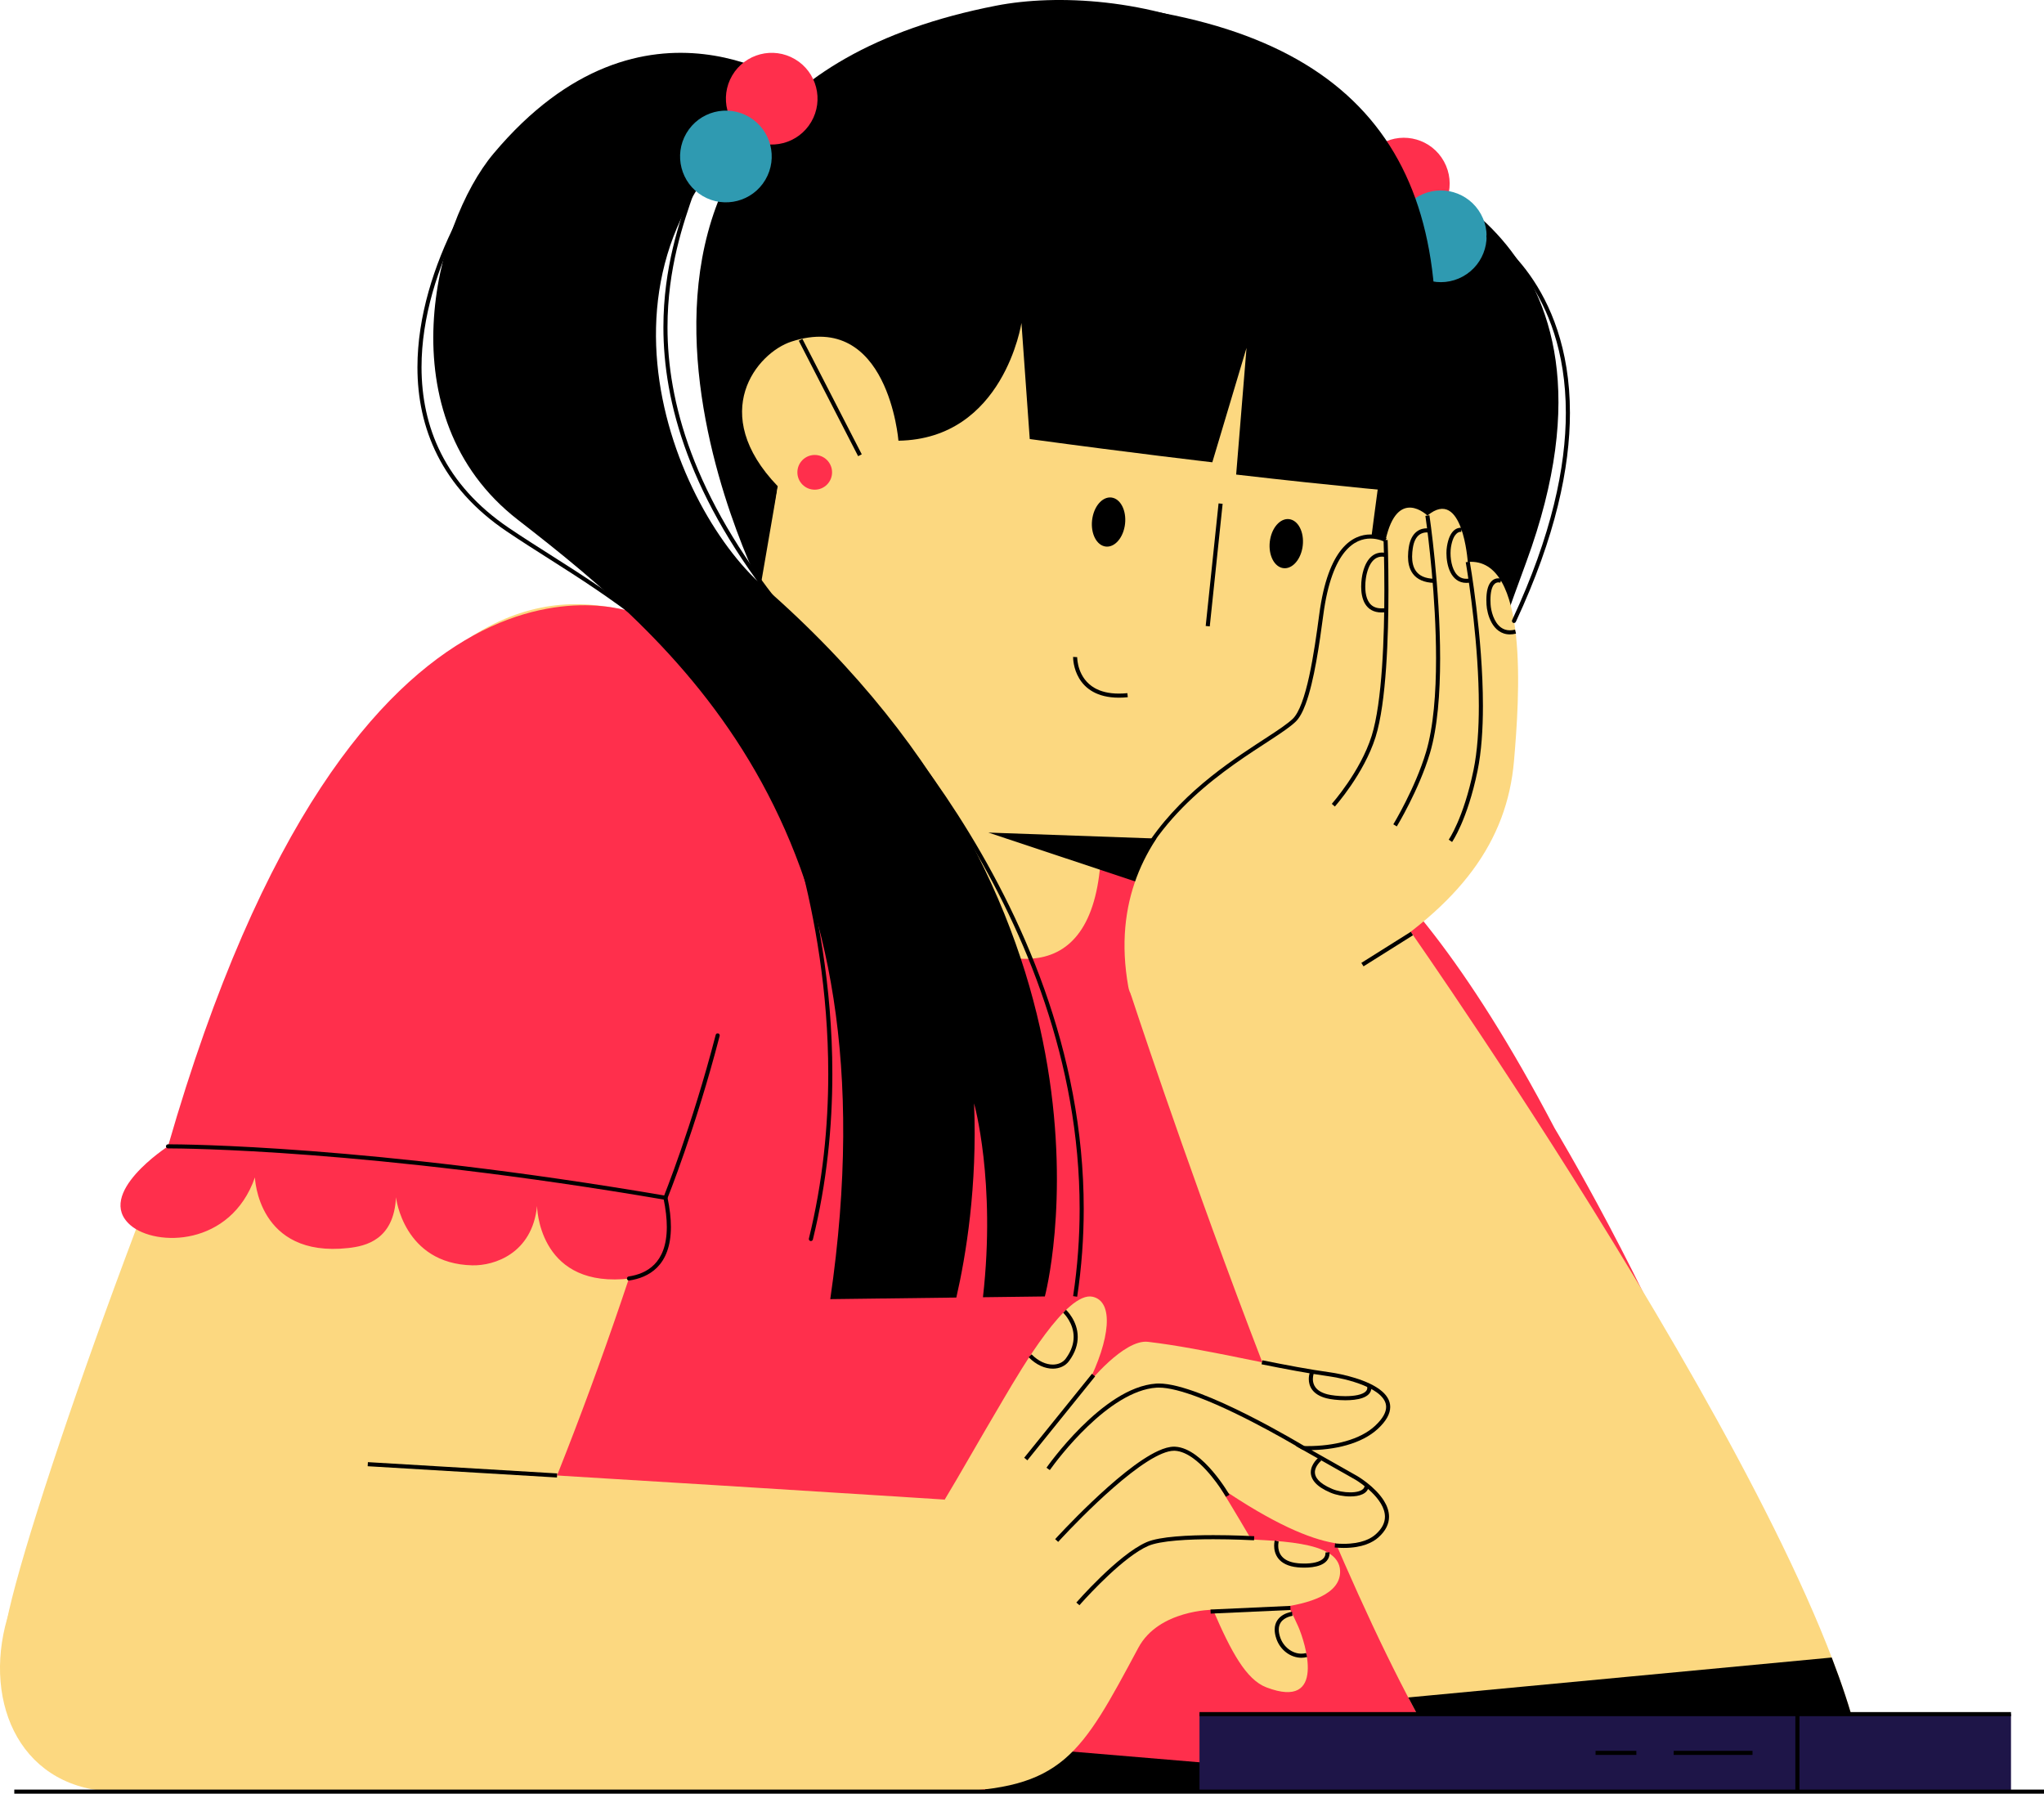 <?xml version="1.0" encoding="UTF-8" standalone="no"?>
<!-- Created with Inkscape (http://www.inkscape.org/) -->

<svg
   xmlns:dc="http://purl.org/dc/elements/1.1/"
   xmlns:cc="http://creativecommons.org/ns#"
   xmlns:rdf="http://www.w3.org/1999/02/22-rdf-syntax-ns#"
   xmlns:svg="http://www.w3.org/2000/svg"
   xmlns="http://www.w3.org/2000/svg"
   xmlns:sodipodi="http://sodipodi.sourceforge.net/DTD/sodipodi-0.dtd"
   xmlns:inkscape="http://www.inkscape.org/namespaces/inkscape"
   version="1.1"
   id="svg14761"
   xml:space="preserve"
   width="765.377"
   height="671.641"
   viewBox="0 0 765.377 671.641"
   sodipodi:docname="digital-services-illustration2.svg"
   inkscape:version="0.92.5 (2060ec1f9f, 2020-04-08)"><defs
     id="defs14765"><clipPath
       clipPathUnits="userSpaceOnUse"
       id="clipPath14777"><path
         d="M 0,0 H 6000 V 3406.25 H 0 Z"
         id="path14775"
         inkscape:connector-curvature="0"
         style="clip-rule:evenodd" /></clipPath><clipPath
       clipPathUnits="userSpaceOnUse"
       id="clipPath14791"><path
         d="M 0,0 H 6000 V 3375 H 0 Z"
         id="path14789"
         inkscape:connector-curvature="0"
         style="clip-rule:evenodd" /></clipPath><clipPath
       clipPathUnits="userSpaceOnUse"
       id="clipPath14803"><path
         d="M 1757.358,580.419 H 4241.733 V 2796.044 H 1757.358 Z"
         id="path14801"
         inkscape:connector-curvature="0"
         style="clip-rule:evenodd" /></clipPath><clipPath
       clipPathUnits="userSpaceOnUse"
       id="clipPath14823"><path
         d="m 2995.958,2693.092 h 349.204 v 58.995 H 2995.958 Z"
         id="path14821"
         inkscape:connector-curvature="0"
         style="clip-rule:evenodd" /></clipPath><clipPath
       clipPathUnits="userSpaceOnUse"
       id="clipPath14835"><path
         d="m 3326.027,1591.744 h 588.384 v 1160.343 h -588.384 z"
         id="path14833"
         inkscape:connector-curvature="0"
         style="clip-rule:evenodd" /></clipPath><clipPath
       clipPathUnits="userSpaceOnUse"
       id="clipPath14847"><path
         d="M 1757.358,580.419 H 4241.733 V 2796.044 H 1757.358 Z"
         id="path14845"
         inkscape:connector-curvature="0"
         style="clip-rule:evenodd" /></clipPath><clipPath
       clipPathUnits="userSpaceOnUse"
       id="clipPath14927"><path
         d="m 1862.242,2745.765 h 2377.455 v 6.322 H 1862.242 Z"
         id="path14925"
         inkscape:connector-curvature="0"
         style="clip-rule:evenodd" /></clipPath><clipPath
       clipPathUnits="userSpaceOnUse"
       id="clipPath14939"><path
         d="M 1757.358,580.419 H 4241.733 V 2796.044 H 1757.358 Z"
         id="path14937"
         inkscape:connector-curvature="0"
         style="clip-rule:evenodd" /></clipPath></defs><sodipodi:namedview
     pagecolor="#ffffff"
     bordercolor="#666666"
     borderopacity="1"
     objecttolerance="10"
     gridtolerance="10"
     guidetolerance="10"
     inkscape:pageopacity="0"
     inkscape:pageshadow="2"
     inkscape:window-width="1366"
     inkscape:window-height="705"
     id="namedview14763"
     showgrid="false"
     inkscape:zoom="0.21851852"
     inkscape:cx="368.6744"
     inkscape:cy="340.6679"
     inkscape:window-x="-8"
     inkscape:window-y="-8"
     inkscape:window-maximized="1"
     inkscape:current-layer="g14769" /><g
     id="g14769"
     inkscape:groupmode="layer"
     inkscape:label="Panx Services Catalogue (1)"
     transform="matrix(0.32,0,0,0.32,-591.326,-209.027)"><g
       id="g14797"><g
         id="g14799"
         clip-path="url(#clipPath14803)"><g
           id="g14805"
           transform="matrix(4.784,0,0,4.788,1847.891,653.204)"><path
             d="m 339.113,40.281 c 0,0 63.898,16.285 34.223,97.039 -14.387,39.156 -45.305,125.879 -28.285,164.445 l -40.016,7.441 c 0,0 -50.27,-155.906 34.078,-268.926"
             style="fill:#000000;fill-opacity:1;fill-rule:nonzero;stroke:none"
             id="path14807"
             inkscape:connector-curvature="0" /><path
             d="m 333.562,50.273 c 2.984,5.422 9.797,7.402 15.219,4.418 5.422,-2.98 7.402,-9.797 4.418,-15.219 -2.98,-5.426 -9.797,-7.402 -15.219,-4.422 -5.422,2.984 -7.402,9.797 -4.418,15.223"
             style="fill:#ff2f4c;fill-opacity:1;fill-rule:nonzero;stroke:none"
             id="path14809"
             inkscape:connector-curvature="0" /><path
             d="m 342.598,63.145 c 2.984,5.422 9.797,7.402 15.219,4.418 5.426,-2.984 7.402,-9.797 4.422,-15.219 -2.984,-5.426 -9.797,-7.402 -15.219,-4.418 -5.426,2.98 -7.402,9.793 -4.422,15.219"
             style="fill:#2f9ab1;fill-opacity:1;fill-rule:nonzero;stroke:none"
             id="path14811"
             inkscape:connector-curvature="0" /><path
             d="m 186.527,144.516 c 0,0 -62.207,-119.906 57.141,-143.133 29.559,-5.754 91.262,4.586 100.066,67.043 L 186.527,144.516"
             style="fill:#000000;fill-opacity:1;fill-rule:nonzero;stroke:none"
             id="path14813"
             inkscape:connector-curvature="0" /><path
             d="M 51.852,437.82 166.664,196.766 h 142.469 l 64.203,241.055 H 51.852"
             style="fill:#ff2f4c;fill-opacity:1;fill-rule:nonzero;stroke:none"
             id="path14815"
             inkscape:connector-curvature="0" /></g></g></g><g
       id="g14817"><g
         id="g14819"
         clip-path="url(#clipPath14823)"><g
           id="g14825"
           transform="matrix(4.784,0,0,4.788,1847.891,653.204)"><path
             d="m 240.965,426.25 71.195,5.977 v 5.973 H 240.965 V 426.25"
             style="fill:#000000;fill-opacity:1;fill-rule:nonzero;stroke:none"
             id="path14827"
             inkscape:connector-curvature="0" /></g></g></g><g
       id="g14829"><g
         id="g14831"
         clip-path="url(#clipPath14835)"><g
           id="g14837"
           transform="matrix(4.784,0,0,4.788,1847.891,653.204)"><path
             d="m 309.133,196.766 c 0,0 27.695,-3.773 71.129,78.945 0,0 90.641,150.223 30.844,162.109 l -66.266,0.379 -35.707,-241.434"
             style="fill:#ff2f4c;fill-opacity:1;fill-rule:nonzero;stroke:none"
             id="path14839"
             inkscape:connector-curvature="0" /></g></g></g><g
       id="g14841"><g
         id="g14843"
         clip-path="url(#clipPath14847)"><g
           id="g14849"
           transform="matrix(4.784,0,0,4.788,1847.891,653.204)"><path
             d="m 190.242,118.832 -9.062,52.562 c -1.195,23.414 88.293,106.691 88.215,33.336 -0.008,-8.004 0,-41.965 0,-41.965 l -79.152,-43.934"
             style="fill:#fcd880;fill-opacity:1;fill-rule:nonzero;stroke:none"
             id="path14851"
             inkscape:connector-curvature="0" /><path
             d="m 270.887,9.66 c 36.727,-1.852 76.25,25.238 69.348,84.871 -1.863,16.113 -6.699,48.227 -7.914,64.402 -0.984,13.191 -4.707,39.086 -29.566,43.887 -10.246,1.98 -18.27,2.551 -41.691,1.977 l -25.457,-1.512 C 204.883,201.461 182.297,173.75 186.703,143.289 l 3.539,-24.457 c 0,0 5.328,-105.379 80.645,-109.172"
             style="fill:#fcd880;fill-opacity:1;fill-rule:nonzero;stroke:none"
             id="path14853"
             inkscape:connector-curvature="0" /><path
             d="m 298.059,123.012 -3.148,29.957 0.996,0.102 3.148,-29.953"
             style="fill:#000000;fill-opacity:1;fill-rule:nonzero;stroke:none"
             id="path14855"
             inkscape:connector-curvature="0" /><path
             d="m 267.211,126.527 c -0.594,3.266 0.691,6.383 2.871,6.961 2.18,0.578 4.426,-1.605 5.016,-4.871 0.594,-3.27 -0.695,-6.387 -2.871,-6.965 -2.18,-0.574 -4.426,1.605 -5.016,4.875"
             style="fill:#000000;fill-opacity:1;fill-rule:nonzero;stroke:none"
             id="path14857"
             inkscape:connector-curvature="0" /><path
             d="m 310.676,131.805 c -0.59,3.27 0.695,6.387 2.875,6.965 2.176,0.574 4.422,-1.605 5.016,-4.871 0.59,-3.27 -0.695,-6.387 -2.875,-6.965 -2.176,-0.574 -4.422,1.605 -5.016,4.871"
             style="fill:#000000;fill-opacity:1;fill-rule:nonzero;stroke:none"
             id="path14859"
             inkscape:connector-curvature="0" /><path
             d="m 262.48,160.531 v 0.055 c 0.004,0.328 0.039,2.758 1.473,5.168 0.715,1.203 1.789,2.398 3.371,3.281 1.582,0.887 3.66,1.457 6.363,1.457 0.684,0 1.406,-0.035 2.168,-0.113 l -0.098,-0.992 c -0.734,0.07 -1.422,0.105 -2.07,0.105 -2.566,0 -4.461,-0.539 -5.875,-1.328 -2.117,-1.188 -3.191,-2.965 -3.754,-4.523 -0.555,-1.559 -0.578,-2.883 -0.578,-3.055 l -1,-0.055"
             style="fill:#000000;fill-opacity:1;fill-rule:nonzero;stroke:none"
             id="path14861"
             inkscape:connector-curvature="0" /><path
             d="m 346.496,120.531 c 0,0 -19.742,-1.727 -44.133,-4.562 l 2.535,-30.953 -8.367,27.953 c 0,0 -19.621,-2.266 -44.656,-5.68 l -2.031,-28.363 c 0,0 -4.312,28.363 -30.086,28.77 -7.145,0.113 -26.562,-10.551 -26.562,-10.551 0,0 -5.711,-112.391 91.43,-93.906 58.758,11.184 76.09,50.062 61.871,117.293"
             style="fill:#000000;fill-opacity:1;fill-rule:nonzero;stroke:none"
             id="path14863"
             inkscape:connector-curvature="0" /><path
             d="m 219.758,107.695 c 0,0 -2.512,-31.898 -26.172,-24.219 -8.445,2.742 -20.559,17.461 -3.344,35.355 l 29.516,-11.137"
             style="fill:#fcd880;fill-opacity:1;fill-rule:nonzero;stroke:none"
             id="path14865"
             inkscape:connector-curvature="0" /><path
             d="m 210.785,111.02 -14.52,-28.211 -0.887,0.461 14.52,28.207"
             style="fill:#000000;fill-opacity:1;fill-rule:nonzero;stroke:none"
             id="path14867"
             inkscape:connector-curvature="0" /><path
             d="m 156.172,150.062 c -20.031,-6.043 -49.844,-5.453 -83.723,58.871 -24.863,47.211 -63.223,153.859 -70.25,184.668 -10.949,48.008 85.332,53.844 101.941,32.004 15.219,-20.012 40.801,-81.535 58.629,-141.43 18.652,-62.652 28.477,-123.539 -6.598,-134.113"
             style="fill:#fcd880;fill-opacity:1;fill-rule:nonzero;stroke:none"
             id="path14869"
             inkscape:connector-curvature="0" /><path
             d="m 241.75,203.457 41.113,1.461 -4.348,10.758 z"
             style="fill:#000000;fill-opacity:1;fill-rule:nonzero;stroke:none"
             id="path14871"
             inkscape:connector-curvature="0" /><path
             d="m 456.426,437.82 c -2.453,-54.898 -111.375,-210.129 -111.375,-210.129 l -68.5,15.156 c 0,0 50.082,152.957 81.945,194.973 h 97.93"
             style="fill:#fcd880;fill-opacity:1;fill-rule:nonzero;stroke:none"
             id="path14873"
             inkscape:connector-curvature="0" /><path
             d="m 333.25,235.723 c 24.086,-14.648 35.379,-30.164 37.07,-49.766 1.316,-15.211 3.797,-49.895 -11.309,-48.637 0,0 -1.215,-18.488 -9.867,-11.332 0,0 -7.332,-7.156 -10.23,5.98 0,0 -12.398,-6.879 -15.734,18.254 -1.23,9.25 -3.141,22.516 -6.652,25.82 -8.09,7.609 -48.023,23.188 -40.547,65.098 2.371,13.312 43.164,3.164 57.27,-5.418"
             style="fill:#fcd880;fill-opacity:1;fill-rule:nonzero;stroke:none"
             id="path14875"
             inkscape:connector-curvature="0" /><path
             d="m 358.52,137.406 c 0,0 0.051,0.281 0.137,0.812 0.613,3.707 3.07,19.508 3.066,34.27 0,5.645 -0.359,11.141 -1.309,15.73 -1.227,5.926 -2.75,10.18 -3.961,12.945 -0.605,1.387 -1.137,2.395 -1.508,3.059 -0.188,0.332 -0.34,0.574 -0.438,0.734 l -0.117,0.176 -0.035,0.051 0.82,0.574 c 0.035,-0.051 3.738,-5.344 6.219,-17.336 0.969,-4.695 1.328,-10.246 1.328,-15.934 0,-16.992 -3.215,-35.242 -3.219,-35.254 l -0.984,0.172"
             style="fill:#000000;fill-opacity:1;fill-rule:nonzero;stroke:none"
             id="path14877"
             inkscape:connector-curvature="0" /><path
             d="m 348.648,126.062 c 0,0 0.043,0.273 0.113,0.789 0.5,3.598 2.496,18.984 2.496,34.078 0,8.41 -0.625,16.734 -2.449,22.84 -1.32,4.418 -3.32,8.84 -4.992,12.156 -0.836,1.656 -1.59,3.035 -2.133,4 -0.273,0.48 -0.492,0.859 -0.645,1.117 -0.152,0.258 -0.234,0.391 -0.234,0.391 l 0.855,0.52 c 0.012,-0.019 5.414,-8.891 8.105,-17.898 1.871,-6.277 2.488,-14.664 2.492,-23.125 -0.004,-17.348 -2.617,-35 -2.617,-35.016 l -0.992,0.148"
             style="fill:#000000;fill-opacity:1;fill-rule:nonzero;stroke:none"
             id="path14879"
             inkscape:connector-curvature="0" /><path
             d="m 338.414,131.988 c 0,0.004 0.051,1.277 0.102,3.438 0.051,2.164 0.098,5.207 0.098,8.742 0,5.617 -0.125,12.473 -0.578,18.957 -0.453,6.48 -1.238,12.598 -2.531,16.703 -1.371,4.359 -3.809,8.523 -5.91,11.586 -1.047,1.531 -2.012,2.789 -2.711,3.66 -0.348,0.438 -0.633,0.777 -0.828,1.008 -0.195,0.23 -0.301,0.348 -0.301,0.348 l 0.746,0.668 c 0.019,-0.027 7.117,-7.965 9.957,-16.969 1.336,-4.258 2.117,-10.414 2.574,-16.938 0.457,-6.516 0.582,-13.391 0.582,-19.023 0,-7.086 -0.199,-12.215 -0.199,-12.219 l -1,0.039"
             style="fill:#000000;fill-opacity:1;fill-rule:nonzero;stroke:none"
             id="path14881"
             inkscape:connector-curvature="0" /><path
             d="m 339.301,135.238 c -0.039,-0.012 -0.543,-0.211 -1.285,-0.215 -0.707,0 -1.652,0.195 -2.527,0.938 -0.875,0.734 -1.656,1.98 -2.152,3.988 -0.176,0.715 -0.395,1.992 -0.395,3.406 0.004,1.395 0.207,2.926 0.941,4.172 0.367,0.617 0.879,1.164 1.551,1.547 0.676,0.383 1.504,0.598 2.488,0.594 0.387,0 0.797,-0.031 1.234,-0.098 l -0.148,-0.988 c -0.395,0.059 -0.754,0.086 -1.086,0.086 -0.844,0 -1.484,-0.176 -1.992,-0.465 -0.758,-0.43 -1.25,-1.129 -1.562,-1.996 -0.312,-0.863 -0.426,-1.883 -0.426,-2.852 0,-1.309 0.207,-2.531 0.367,-3.168 0.461,-1.871 1.152,-2.898 1.824,-3.465 0.672,-0.562 1.348,-0.695 1.883,-0.699 0.281,0 0.516,0.039 0.68,0.078 l 0.188,0.051 0.043,0.016 h 0.008 l 0.055,-0.148 -0.059,0.148 h 0.004 l 0.055,-0.148 -0.059,0.148 0.371,-0.93"
             style="fill:#000000;fill-opacity:1;fill-rule:nonzero;stroke:none"
             id="path14883"
             inkscape:connector-curvature="0" /><path
             d="m 349.754,129.188 c -0.027,-0.008 -0.336,-0.082 -0.801,-0.082 -0.637,0 -1.59,0.141 -2.465,0.832 -0.879,0.691 -1.625,1.902 -1.914,3.879 -0.086,0.59 -0.176,1.355 -0.176,2.191 0,1.363 0.238,2.938 1.203,4.219 0.969,1.285 2.66,2.18 5.293,2.215 l 0.016,-1 c -2.434,-0.047 -3.742,-0.812 -4.512,-1.816 -0.77,-1.012 -1.004,-2.363 -1,-3.617 0,-0.762 0.082,-1.48 0.168,-2.043 0.27,-1.805 0.898,-2.734 1.539,-3.242 0.645,-0.508 1.355,-0.617 1.848,-0.617 0.18,0 0.328,0.016 0.426,0.027 l 0.109,0.019 0.027,0.004 0.238,-0.969"
             style="fill:#000000;fill-opacity:1;fill-rule:nonzero;stroke:none"
             id="path14885"
             inkscape:connector-curvature="0" /><path
             d="m 357.633,129.012 c -0.031,-0.008 -0.168,-0.043 -0.383,-0.043 -0.41,-0.004 -1.125,0.141 -1.777,0.809 -0.652,0.668 -1.234,1.805 -1.551,3.742 -0.082,0.48 -0.125,1.047 -0.125,1.66 0.004,1.477 0.254,3.227 0.973,4.668 0.363,0.719 0.848,1.367 1.496,1.84 0.645,0.473 1.457,0.754 2.395,0.75 0.367,0 0.754,-0.039 1.164,-0.125 l -0.207,-0.98 c -0.348,0.074 -0.664,0.105 -0.957,0.105 -0.742,0 -1.32,-0.207 -1.805,-0.559 -0.73,-0.527 -1.258,-1.422 -1.59,-2.465 -0.332,-1.043 -0.469,-2.215 -0.469,-3.234 0,-0.562 0.043,-1.082 0.109,-1.5 0.297,-1.812 0.824,-2.738 1.281,-3.199 0.457,-0.461 0.852,-0.508 1.062,-0.512 l 0.117,0.008 0.023,0.004 0.031,-0.164 -0.039,0.16 0.008,0.004 0.031,-0.164 -0.039,0.16 0.25,-0.965"
             style="fill:#000000;fill-opacity:1;fill-rule:nonzero;stroke:none"
             id="path14887"
             inkscape:connector-curvature="0" /><path
             d="m 367.324,141.457 c -0.039,-0.016 -0.348,-0.137 -0.805,-0.137 -0.559,-0.008 -1.371,0.215 -1.969,1.031 -0.594,0.809 -0.984,2.113 -0.988,4.27 0,0.352 0.012,0.73 0.035,1.129 0.066,1.133 0.406,2.887 1.258,4.422 0.43,0.762 0.992,1.477 1.734,2.004 0.738,0.527 1.656,0.859 2.73,0.855 0.473,0 0.969,-0.059 1.496,-0.191 l -0.238,-0.969 c -0.457,0.109 -0.875,0.16 -1.258,0.16 -0.871,0 -1.562,-0.254 -2.152,-0.672 -0.879,-0.621 -1.512,-1.648 -1.926,-2.727 -0.414,-1.074 -0.605,-2.195 -0.645,-2.938 -0.023,-0.387 -0.035,-0.742 -0.035,-1.074 0,-2.039 0.387,-3.133 0.793,-3.676 0.406,-0.535 0.82,-0.617 1.164,-0.625 0.137,0 0.254,0.019 0.336,0.039 l 0.09,0.023 0.019,0.008 0.031,-0.102 -0.035,0.098 0.004,0.004 0.031,-0.102 -0.035,0.098 0.363,-0.93"
             style="fill:#000000;fill-opacity:1;fill-rule:nonzero;stroke:none"
             id="path14889"
             inkscape:connector-curvature="0" /><path
             d="m 339.156,131.531 c -0.043,-0.019 -1.66,-0.918 -3.945,-0.922 -2.09,-0.008 -4.742,0.789 -7.07,3.648 -2.332,2.859 -4.371,7.727 -5.457,15.902 -0.613,4.617 -1.398,10.238 -2.461,15.098 -0.531,2.426 -1.137,4.664 -1.816,6.484 -0.676,1.816 -1.445,3.211 -2.223,3.938 -1.23,1.16 -3.312,2.57 -5.902,4.258 -7.77,5.082 -20.145,12.754 -28.859,25.238 l 0.82,0.57 c 5.711,-8.184 13.055,-14.297 19.621,-18.965 3.281,-2.336 6.371,-4.309 8.965,-6.004 2.602,-1.699 4.699,-3.113 6.039,-4.371 0.98,-0.926 1.77,-2.43 2.477,-4.316 2.109,-5.652 3.406,-14.855 4.332,-21.801 1.066,-8.066 3.078,-12.758 5.238,-15.398 2.164,-2.633 4.449,-3.273 6.297,-3.281 1.008,0 1.883,0.203 2.504,0.406 0.309,0.102 0.555,0.203 0.719,0.273 l 0.184,0.09 0.055,0.027 0.484,-0.875"
             style="fill:#000000;fill-opacity:1;fill-rule:nonzero;stroke:none"
             id="path14891"
             inkscape:connector-curvature="0" /><path
             d="m 456.426,437.82 c -0.391,-8.727 -3.48,-20 -8.387,-32.773 l -103.578,9.758 c 4.902,9.316 9.645,17.223 14.035,23.016 h 97.93"
             style="fill:#000000;fill-opacity:1;fill-rule:nonzero;stroke:none"
             id="path14893"
             inkscape:connector-curvature="0" /><path
             d="m 67.418,356.508 c -76.395,-4.309 -85.926,81.312 -38.402,81.312 34.668,0 202.059,0 202.059,0 v -71.363 c 0,0 -93.547,-5.992 -163.656,-9.949"
             style="fill:#fcd880;fill-opacity:1;fill-rule:nonzero;stroke:none"
             id="path14895"
             inkscape:connector-curvature="0" /><path
             d="m 231.074,366.457 c 3.738,-6.172 7.688,-13.266 14.586,-24.914 4.176,-7.055 15.281,-26.078 21.609,-24.656 5.23,1.176 4.301,10.387 -1.258,21.402 0,0 8.844,-11.09 14.793,-10.387 14.195,1.676 30.418,5.996 44.574,7.965 4.254,0.59 20.695,4.172 11.332,12.902 -4.008,3.738 -10.938,5.25 -17.824,5.098 l 12.898,7.293 c 0,0 13.352,8.305 5.035,14.164 -3.461,2.438 -12.031,6.082 -38.391,-11.855 0,0 14.453,23.418 19.121,34 1.691,3.84 7.047,20.523 -7.789,14.871 -4.957,-1.891 -8.645,-8.727 -13.062,-18.973 0,0 -13.273,0 -18.254,9.285 -13.996,26.07 -18.41,34.781 -47.371,35.168 -13.34,0.18 -13.531,-49.016 0,-71.363"
             style="fill:#fcd880;fill-opacity:1;fill-rule:nonzero;stroke:none"
             id="path14897"
             inkscape:connector-curvature="0" /><path
             d="m 296.699,393.367 c 0,0 31.535,1.914 31.086,-9.52 -0.293,-7.555 -15.926,-7.266 -27.938,-7.949 h -16.996"
             style="fill:#fcd880;fill-opacity:1;fill-rule:nonzero;stroke:none"
             id="path14899"
             inkscape:connector-curvature="0" /><path
             d="m 300.723,365.281 c -0.008,-0.016 -1.617,-2.824 -4.062,-5.695 -1.219,-1.438 -2.648,-2.891 -4.207,-4.02 -1.559,-1.129 -3.25,-1.941 -5.012,-2.039 l -0.266,-0.008 c -1.156,0.004 -2.441,0.379 -3.836,1.008 -4.863,2.207 -11.129,7.594 -16.238,12.441 -5.102,4.844 -9.008,9.145 -9.012,9.148 l 0.738,0.676 c 0,-0.004 0.316,-0.348 0.887,-0.961 2,-2.141 7.125,-7.5 12.645,-12.309 2.758,-2.406 5.621,-4.676 8.223,-6.332 2.598,-1.66 4.961,-2.684 6.594,-2.672 l 0.211,0.004 c 1.477,0.078 3.016,0.789 4.477,1.852 2.199,1.59 4.211,3.949 5.66,5.906 0.723,0.977 1.309,1.855 1.711,2.484 0.203,0.316 0.359,0.57 0.465,0.746 0.105,0.176 0.156,0.266 0.156,0.266 l 0.867,-0.496"
             style="fill:#000000;fill-opacity:1;fill-rule:nonzero;stroke:none"
             id="path14901"
             inkscape:connector-curvature="0" /><path
             d="m 256.785,359.242 c 0,0 0.051,-0.074 0.152,-0.215 0.758,-1.059 4.312,-5.875 9.16,-10.504 4.84,-4.641 10.988,-9.055 16.785,-9.422 0.18,-0.012 0.367,-0.016 0.562,-0.016 2.426,-0.004 5.891,0.93 9.66,2.355 5.664,2.133 12.051,5.352 17.016,8.031 2.484,1.34 4.613,2.547 6.117,3.418 0.754,0.438 1.352,0.789 1.762,1.031 0.41,0.242 0.629,0.375 0.629,0.375 l 0.52,-0.855 c -0.008,-0.004 -6.328,-3.832 -13.934,-7.66 -3.805,-1.918 -7.93,-3.832 -11.758,-5.273 -3.828,-1.441 -7.344,-2.418 -10.012,-2.422 -0.215,0 -0.426,0.008 -0.629,0.019 -6.664,0.453 -13.324,5.625 -18.375,10.633 -5.047,5.02 -8.465,9.918 -8.477,9.93 l 0.82,0.574"
             style="fill:#000000;fill-opacity:1;fill-rule:nonzero;stroke:none"
             id="path14903"
             inkscape:connector-curvature="0" /><path
             d="m 251.293,356.859 16.574,-20.516 -0.777,-0.625 -16.574,20.512"
             style="fill:#000000;fill-opacity:1;fill-rule:nonzero;stroke:none"
             id="path14905"
             inkscape:connector-curvature="0" /><path
             d="m 320.539,334.906 c -0.016,0.035 -0.406,0.914 -0.41,2.094 0,0.809 0.195,1.773 0.855,2.645 0.66,0.871 1.77,1.617 3.484,2.055 1.004,0.258 2.766,0.48 4.602,0.48 1.473,0 2.98,-0.141 4.184,-0.562 0.598,-0.215 1.129,-0.5 1.535,-0.91 0.402,-0.41 0.656,-0.969 0.652,-1.594 0,-0.207 -0.023,-0.418 -0.074,-0.637 l -0.973,0.223 c 0.035,0.152 0.047,0.289 0.047,0.414 -0.004,0.371 -0.121,0.633 -0.371,0.895 -0.367,0.387 -1.086,0.707 -1.984,0.898 -0.898,0.195 -1.965,0.273 -3.016,0.273 -1.75,0.004 -3.477,-0.219 -4.352,-0.445 -1.562,-0.402 -2.434,-1.035 -2.938,-1.695 -0.5,-0.66 -0.648,-1.383 -0.652,-2.039 0,-0.477 0.086,-0.906 0.168,-1.215 0.039,-0.156 0.082,-0.277 0.113,-0.359 l 0.035,-0.094 0.008,-0.019 v -0.004 l -0.914,-0.402"
             style="fill:#000000;fill-opacity:1;fill-rule:nonzero;stroke:none"
             id="path14907"
             inkscape:connector-curvature="0" /><path
             d="m 322.562,356.152 c -0.019,0.019 -0.484,0.391 -0.961,1.016 -0.473,0.629 -0.977,1.527 -0.98,2.609 -0.004,0.816 0.309,1.715 1.07,2.562 0.762,0.848 1.961,1.664 3.77,2.43 1.367,0.574 3.156,0.918 4.812,0.918 1.125,0 2.188,-0.156 3.031,-0.559 0.422,-0.203 0.793,-0.473 1.059,-0.836 0.273,-0.363 0.426,-0.816 0.422,-1.309 h -1 c 0,0.297 -0.078,0.512 -0.223,0.711 -0.219,0.301 -0.637,0.562 -1.215,0.734 -0.578,0.172 -1.301,0.258 -2.074,0.258 -1.516,0.004 -3.215,-0.328 -4.426,-0.84 -1.719,-0.727 -2.789,-1.48 -3.41,-2.176 -0.621,-0.699 -0.812,-1.32 -0.816,-1.895 -0.004,-0.754 0.371,-1.473 0.777,-2.004 0.199,-0.266 0.402,-0.477 0.551,-0.625 l 0.18,-0.164 0.047,-0.039 0.012,-0.012 -0.625,-0.781"
             style="fill:#000000;fill-opacity:1;fill-rule:nonzero;stroke:none"
             id="path14909"
             inkscape:connector-curvature="0" /><path
             d="m 311.801,376.449 c -0.008,0.031 -0.141,0.543 -0.145,1.289 0,0.867 0.188,2.074 1.035,3.133 0.844,1.062 2.328,1.914 4.723,2.137 0.441,0.043 1,0.074 1.617,0.074 1.234,-0.004 2.699,-0.125 3.926,-0.613 0.609,-0.242 1.168,-0.586 1.582,-1.074 0.422,-0.488 0.676,-1.137 0.672,-1.879 l -0.008,-0.188 -0.996,0.047 0.004,0.141 c -0.004,0.531 -0.16,0.906 -0.434,1.23 -0.406,0.488 -1.141,0.844 -2.012,1.051 -0.871,0.215 -1.863,0.285 -2.734,0.285 -0.582,0 -1.109,-0.031 -1.52,-0.07 -2.219,-0.215 -3.387,-0.949 -4.039,-1.766 -0.656,-0.812 -0.816,-1.777 -0.816,-2.508 0,-0.309 0.031,-0.574 0.059,-0.758 0.016,-0.094 0.027,-0.164 0.039,-0.211 l 0.012,-0.051 0.004,-0.012 -0.969,-0.258"
             style="fill:#000000;fill-opacity:1;fill-rule:nonzero;stroke:none"
             id="path14911"
             inkscape:connector-curvature="0" /><path
             d="m 316.035,393.875 c -0.035,0.008 -1.039,0.117 -2.094,0.703 -0.523,0.297 -1.062,0.719 -1.473,1.32 -0.414,0.598 -0.688,1.379 -0.684,2.328 0,0.66 0.125,1.402 0.414,2.238 0.938,2.73 3.43,4.633 6.117,4.641 0.473,0 0.945,-0.059 1.414,-0.184 l -0.254,-0.965 c -0.387,0.102 -0.773,0.148 -1.16,0.148 -2.199,0.008 -4.371,-1.609 -5.172,-3.965 -0.258,-0.75 -0.359,-1.383 -0.359,-1.914 0,-0.762 0.207,-1.32 0.508,-1.766 0.449,-0.66 1.16,-1.07 1.773,-1.305 0.305,-0.117 0.582,-0.191 0.781,-0.234 0.098,-0.019 0.176,-0.035 0.227,-0.043 l 0.059,-0.008 0.016,-0.004 -0.113,-0.992"
             style="fill:#000000;fill-opacity:1;fill-rule:nonzero;stroke:none"
             id="path14913"
             inkscape:connector-curvature="0" /><path
             d="m 306.785,375.402 c -0.773,-0.043 -5.031,-0.262 -9.996,-0.262 -3.012,0 -6.281,0.078 -9.199,0.332 -2.926,0.254 -5.48,0.668 -7.145,1.387 -3.551,1.559 -7.801,5.234 -11.215,8.531 -3.41,3.297 -5.949,6.215 -5.957,6.219 l 0.754,0.66 c 0,-0.004 0.156,-0.18 0.445,-0.5 1.012,-1.129 3.637,-3.992 6.754,-6.895 3.109,-2.902 6.727,-5.844 9.621,-7.098 1.441,-0.637 3.957,-1.062 6.828,-1.309 2.871,-0.25 6.121,-0.328 9.113,-0.328 4.934,0 9.176,0.219 9.945,0.258 l 0.051,-0.996"
             style="fill:#000000;fill-opacity:1;fill-rule:nonzero;stroke:none"
             id="path14915"
             inkscape:connector-curvature="0" /><path
             d="m 315.617,392.43 -19.535,0.891 0.047,0.996 19.531,-0.887"
             style="fill:#000000;fill-opacity:1;fill-rule:nonzero;stroke:none"
             id="path14917"
             inkscape:connector-curvature="0" /><path
             d="M 491.887,418.879 H 293.395 v 18.941 h 198.492 v -18.941"
             style="fill:#1e1548;fill-opacity:1;fill-rule:nonzero;stroke:none"
             id="path14919"
             inkscape:connector-curvature="0" /></g></g></g><g
       id="g14921"><g
         id="g14923"
         clip-path="url(#clipPath14927)"><g
           id="g14929"
           transform="matrix(4.784,0,0,4.788,1847.891,653.204)"><path
             d="M 3.496,438.32 H 500 v -1 H 3.496 Z"
             style="fill:#000000;fill-opacity:1;fill-rule:nonzero;stroke:none"
             id="path14931"
             inkscape:connector-curvature="0" /></g></g></g><g
       id="g14933"><g
         id="g14935"
         clip-path="url(#clipPath14939)"><g
           id="g14941"
           transform="matrix(4.784,0,0,4.788,1847.891,653.204)"><path
             d="m 345.086,227.699 -12.102,7.602 0.531,0.848 12.102,-7.602"
             style="fill:#000000;fill-opacity:1;fill-rule:nonzero;stroke:none"
             id="path14943"
             inkscape:connector-curvature="0" /><path
             d="m 205.648,259.605 h -78.977 l 25.621,-110.586 c 0,0 41.797,16.172 53.355,110.586"
             style="fill:#ff2f4c;fill-opacity:1;fill-rule:nonzero;stroke:none"
             id="path14945"
             inkscape:connector-curvature="0" /><path
             d="m 260.066,320.812 0.023,0.019 c 0.125,0.121 0.766,0.77 1.363,1.797 0.602,1.027 1.16,2.426 1.16,4.078 0,1.547 -0.48,3.324 -1.922,5.289 -0.68,0.918 -1.809,1.461 -3.176,1.465 -1.578,0 -3.461,-0.738 -5.195,-2.5 l -0.711,0.703 c 1.887,1.918 4.02,2.797 5.906,2.797 1.633,0.004 3.094,-0.664 3.98,-1.871 1.555,-2.109 2.121,-4.125 2.117,-5.883 0,-2.004 -0.719,-3.66 -1.43,-4.805 -0.711,-1.152 -1.414,-1.805 -1.438,-1.824 l -0.68,0.734"
             style="fill:#000000;fill-opacity:1;fill-rule:nonzero;stroke:none"
             id="path14947"
             inkscape:connector-curvature="0" /><path
             d="m 308.574,333.391 c 5.723,1.145 11.371,2.227 16.738,2.973 1.629,0.223 5.152,0.914 8.211,2.172 1.531,0.625 2.945,1.395 3.945,2.289 1.008,0.902 1.578,1.883 1.578,2.992 0.004,1.223 -0.711,2.75 -2.68,4.59 -3.66,3.43 -10.051,4.98 -16.551,4.973 -0.305,0 -0.613,-0.004 -0.918,-0.012 l -1.98,-0.039 14.621,8.27 0.246,-0.438 -0.254,0.434 0.078,0.043 c 0.391,0.238 2.211,1.387 3.914,3.039 0.848,0.828 1.668,1.781 2.262,2.793 0.598,1.016 0.973,2.086 0.973,3.164 -0.008,1.379 -0.59,2.816 -2.27,4.316 -1.137,1.008 -3.41,2.309 -7.809,2.312 -0.664,0 -1.371,-0.031 -2.129,-0.094 l -0.086,0.996 c 0.785,0.066 1.523,0.098 2.215,0.098 4.598,0.004 7.156,-1.387 8.473,-2.566 1.84,-1.625 2.609,-3.379 2.605,-5.062 -0.004,-1.398 -0.512,-2.715 -1.246,-3.895 -2.203,-3.523 -6.445,-5.984 -6.473,-6.008 l -0.008,-0.004 -12.898,-7.293 -0.246,0.434 -0.008,0.5 c 0.312,0.008 0.625,0.012 0.938,0.012 6.648,-0.008 13.246,-1.539 17.234,-5.242 2.07,-1.93 2.992,-3.691 2.996,-5.32 0.004,-1.48 -0.781,-2.734 -1.91,-3.738 -1.703,-1.512 -4.23,-2.578 -6.66,-3.336 -2.426,-0.758 -4.75,-1.191 -6.027,-1.371 -5.332,-0.738 -10.965,-1.816 -16.676,-2.961 l -0.199,0.98"
             style="fill:#000000;fill-opacity:1;fill-rule:nonzero;stroke:none"
             id="path14949"
             inkscape:connector-curvature="0" /><path
             d="m 363.809,58.172 0.047,0.027 c 0.527,0.332 5.32,3.438 9.973,10.234 4.648,6.801 9.172,17.289 9.176,32.453 0,13.148 -3.41,29.824 -13.137,50.641 -0.113,0.25 -0.008,0.551 0.242,0.668 0.25,0.113 0.547,0.008 0.664,-0.242 9.773,-20.922 13.23,-37.742 13.23,-51.066 0,-15.859 -4.898,-26.758 -9.812,-33.676 -4.914,-6.922 -9.828,-9.871 -9.871,-9.898 -0.234,-0.141 -0.543,-0.062 -0.684,0.172 -0.141,0.238 -0.066,0.547 0.172,0.688"
             style="fill:#000000;fill-opacity:1;fill-rule:nonzero;stroke:none"
             id="path14951"
             inkscape:connector-curvature="0" /><path
             d="m 203.523,115.422 c 0,2.344 -1.898,4.242 -4.242,4.242 -2.344,0 -4.242,-1.898 -4.242,-4.242 0,-2.344 1.898,-4.242 4.242,-4.242 2.344,0 4.242,1.898 4.242,4.242"
             style="fill:#ff2f4c;fill-opacity:1;fill-rule:nonzero;stroke:none"
             id="path14953"
             inkscape:connector-curvature="0" /><path
             d="m 293.395,419.379 h 198.492 v -1 H 293.395 Z"
             style="fill:#000000;fill-opacity:1;fill-rule:nonzero;stroke:none"
             id="path14955"
             inkscape:connector-curvature="0" /><path
             d="m 409.383,428.848 h 19.281 v -1 h -19.281 z"
             style="fill:#000000;fill-opacity:1;fill-rule:nonzero;stroke:none"
             id="path14957"
             inkscape:connector-curvature="0" /><path
             d="M 390.27,428.848 H 400.25 v -1 h -9.98 z"
             style="fill:#000000;fill-opacity:1;fill-rule:nonzero;stroke:none"
             id="path14959"
             inkscape:connector-curvature="0" /><path
             d="m 439.141,437.82 h 1 v -18.941 h -1 z"
             style="fill:#000000;fill-opacity:1;fill-rule:nonzero;stroke:none"
             id="path14961"
             inkscape:connector-curvature="0" /><path
             d="m 41.09,280.133 c 0,0 -18.02,11.629 -9.18,19.266 6.172,5.324 24.523,5.242 30.445,-11.672 0,0 0.617,19.707 22.832,17.254 4.234,-0.469 11.164,-1.973 11.672,-12.406 0,0 1.801,16.254 18.68,16.633 5.363,0.121 14.641,-2.875 15.824,-14.508 0,0 0.168,19.242 20.93,17.891 5.609,-0.367 13.977,-3.25 10.477,-19.891 0,0 50.68,-125.543 -6.598,-142.637 0,0 -69.121,-29.531 -115.082,130.07"
             style="fill:#ff2f4c;fill-opacity:1;fill-rule:nonzero;stroke:none"
             id="path14963"
             inkscape:connector-curvature="0" /><path
             d="m 136.285,360.059 -46.293,-2.758 -0.059,1 46.293,2.754"
             style="fill:#000000;fill-opacity:1;fill-rule:nonzero;stroke:none"
             id="path14965"
             inkscape:connector-curvature="0" /><path
             d="m 153.918,312.918 c 2.297,-0.348 4.852,-1.203 6.836,-3.211 1.988,-2.008 3.352,-5.148 3.348,-9.883 0,-2.078 -0.262,-4.473 -0.84,-7.23 l -0.492,0.105 0.465,0.188 c 0.004,-0.016 6.945,-17.203 12.793,-39.742 0.07,-0.27 -0.09,-0.543 -0.359,-0.609 -0.266,-0.07 -0.539,0.09 -0.609,0.355 -2.914,11.238 -6.105,21.148 -8.562,28.246 -1.23,3.547 -2.277,6.391 -3.02,8.348 -0.367,0.98 -0.66,1.738 -0.863,2.25 -0.199,0.512 -0.305,0.777 -0.305,0.777 -0.039,0.09 -0.047,0.191 -0.027,0.289 0.57,2.703 0.82,5.027 0.82,7.023 -0.004,4.555 -1.285,7.379 -3.059,9.18 -1.777,1.801 -4.102,2.598 -6.273,2.926 -0.273,0.043 -0.461,0.297 -0.422,0.57 0.043,0.273 0.297,0.461 0.57,0.418"
             style="fill:#000000;fill-opacity:1;fill-rule:nonzero;stroke:none"
             id="path14967"
             inkscape:connector-curvature="0" /><path
             d="M 186.703,143.289 C 163.781,123.32 137.453,58.375 195.82,22.023 c 0,0 -38.07,-28.598 -75.113,15.523 -14.414,17.168 -26.637,64.211 5.965,89.477 40.555,31.422 93.086,76.434 76.41,190.445 l 30.836,-0.387 c 2.344,-10.195 5.16,-27.137 4.34,-47.453 0,0 5.395,19.043 2.172,47.375 l 15.141,-0.191 c 0,0 24.703,-92.004 -68.867,-173.523"
             style="fill:#000000;fill-opacity:1;fill-rule:nonzero;stroke:none"
             id="path14969"
             inkscape:connector-curvature="0" /><path
             d="m 198.426,29.793 c -3.137,5.34 -10.004,7.121 -15.34,3.988 -5.336,-3.133 -7.121,-10 -3.988,-15.34 3.137,-5.336 10.004,-7.121 15.34,-3.984 5.336,3.133 7.121,10 3.988,15.336"
             style="fill:#ff2f4c;fill-opacity:1;fill-rule:nonzero;stroke:none"
             id="path14971"
             inkscape:connector-curvature="0" /><path
             d="m 187.219,43.914 c -3.137,5.336 -10.004,7.121 -15.34,3.988 -5.34,-3.137 -7.121,-10.004 -3.988,-15.34 3.133,-5.336 10,-7.121 15.34,-3.988 5.336,3.137 7.121,10.004 3.988,15.34"
             style="fill:#2f9ab1;fill-opacity:1;fill-rule:nonzero;stroke:none"
             id="path14973"
             inkscape:connector-curvature="0" /><path
             d="m 202.742,161.492 c 0,0 0.234,0.219 0.684,0.652 6.727,6.516 60.672,61.168 60.652,133.266 0,6.957 -0.5,14.074 -1.594,21.328 l 0.992,0.148 c 1.098,-7.305 1.602,-14.473 1.602,-21.477 0,-38.723 -15.422,-72.379 -30.828,-96.355 -15.406,-23.973 -30.809,-38.273 -30.828,-38.293 l -0.68,0.73"
             style="fill:#000000;fill-opacity:1;fill-rule:nonzero;stroke:none"
             id="path14975"
             inkscape:connector-curvature="0" /><path
             d="m 128.977,30.094 c -5.312,4.762 -12.008,13.457 -17.402,24.07 -5.387,10.617 -9.469,23.152 -9.469,35.578 -0.012,14.73 5.781,29.32 21.875,40.141 14.266,9.598 27.551,16.34 47.047,34.062 0.203,0.184 0.52,0.168 0.707,-0.035 0.188,-0.203 0.172,-0.52 -0.035,-0.707 -19.57,-17.789 -32.965,-24.594 -47.16,-34.148 -15.824,-10.66 -21.422,-24.84 -21.434,-39.313 -0.004,-12.207 4.023,-24.609 9.363,-35.125 5.332,-10.512 11.992,-19.141 17.176,-23.777 0.203,-0.184 0.223,-0.5 0.039,-0.707 -0.184,-0.203 -0.5,-0.223 -0.707,-0.039"
             style="fill:#000000;fill-opacity:1;fill-rule:nonzero;stroke:none"
             id="path14977"
             inkscape:connector-curvature="0" /><path
             d="m 168.859,46.566 c -2.633,7.555 -6.59,18.805 -6.59,33.387 0,18.191 6.164,41.547 28.578,69.379 0.176,0.215 0.488,0.25 0.703,0.074 0.215,-0.172 0.25,-0.488 0.078,-0.703 -22.301,-27.695 -28.355,-50.789 -28.359,-68.75 0,-14.402 3.902,-25.508 6.535,-33.059 0.09,-0.262 -0.047,-0.547 -0.309,-0.637 -0.262,-0.09 -0.547,0.047 -0.637,0.309"
             style="fill:#000000;fill-opacity:1;fill-rule:nonzero;stroke:none"
             id="path14979"
             inkscape:connector-curvature="0" /><path
             d="m 187.402,186.016 c 0,0 0.055,0.125 0.168,0.375 1.656,3.777 15.023,35.512 15.02,76.039 0,12.738 -1.32,26.348 -4.734,40.23 -0.066,0.27 0.098,0.539 0.367,0.605 0.266,0.066 0.539,-0.098 0.605,-0.367 3.438,-13.973 4.762,-27.664 4.762,-40.469 0,-43.465 -15.266,-76.793 -15.281,-76.832 -0.113,-0.25 -0.41,-0.359 -0.66,-0.246 -0.254,0.117 -0.363,0.414 -0.246,0.664"
             style="fill:#000000;fill-opacity:1;fill-rule:nonzero;stroke:none"
             id="path14981"
             inkscape:connector-curvature="0" /><path
             d="m 41.094,280.633 c 0,0 0.051,0 0.156,0 3.02,0 49.109,0.207 121.438,12.559 0.273,0.047 0.531,-0.137 0.578,-0.41 0.047,-0.27 -0.137,-0.527 -0.41,-0.578 C 90.461,279.844 44.312,279.633 41.25,279.633 c -0.105,0 -0.16,0 -0.164,0 -0.273,0.004 -0.496,0.227 -0.496,0.504 0.004,0.277 0.227,0.5 0.504,0.496"
             style="fill:#000000;fill-opacity:1;fill-rule:nonzero;stroke:none"
             id="path14983"
             inkscape:connector-curvature="0" /></g></g></g></g></svg>